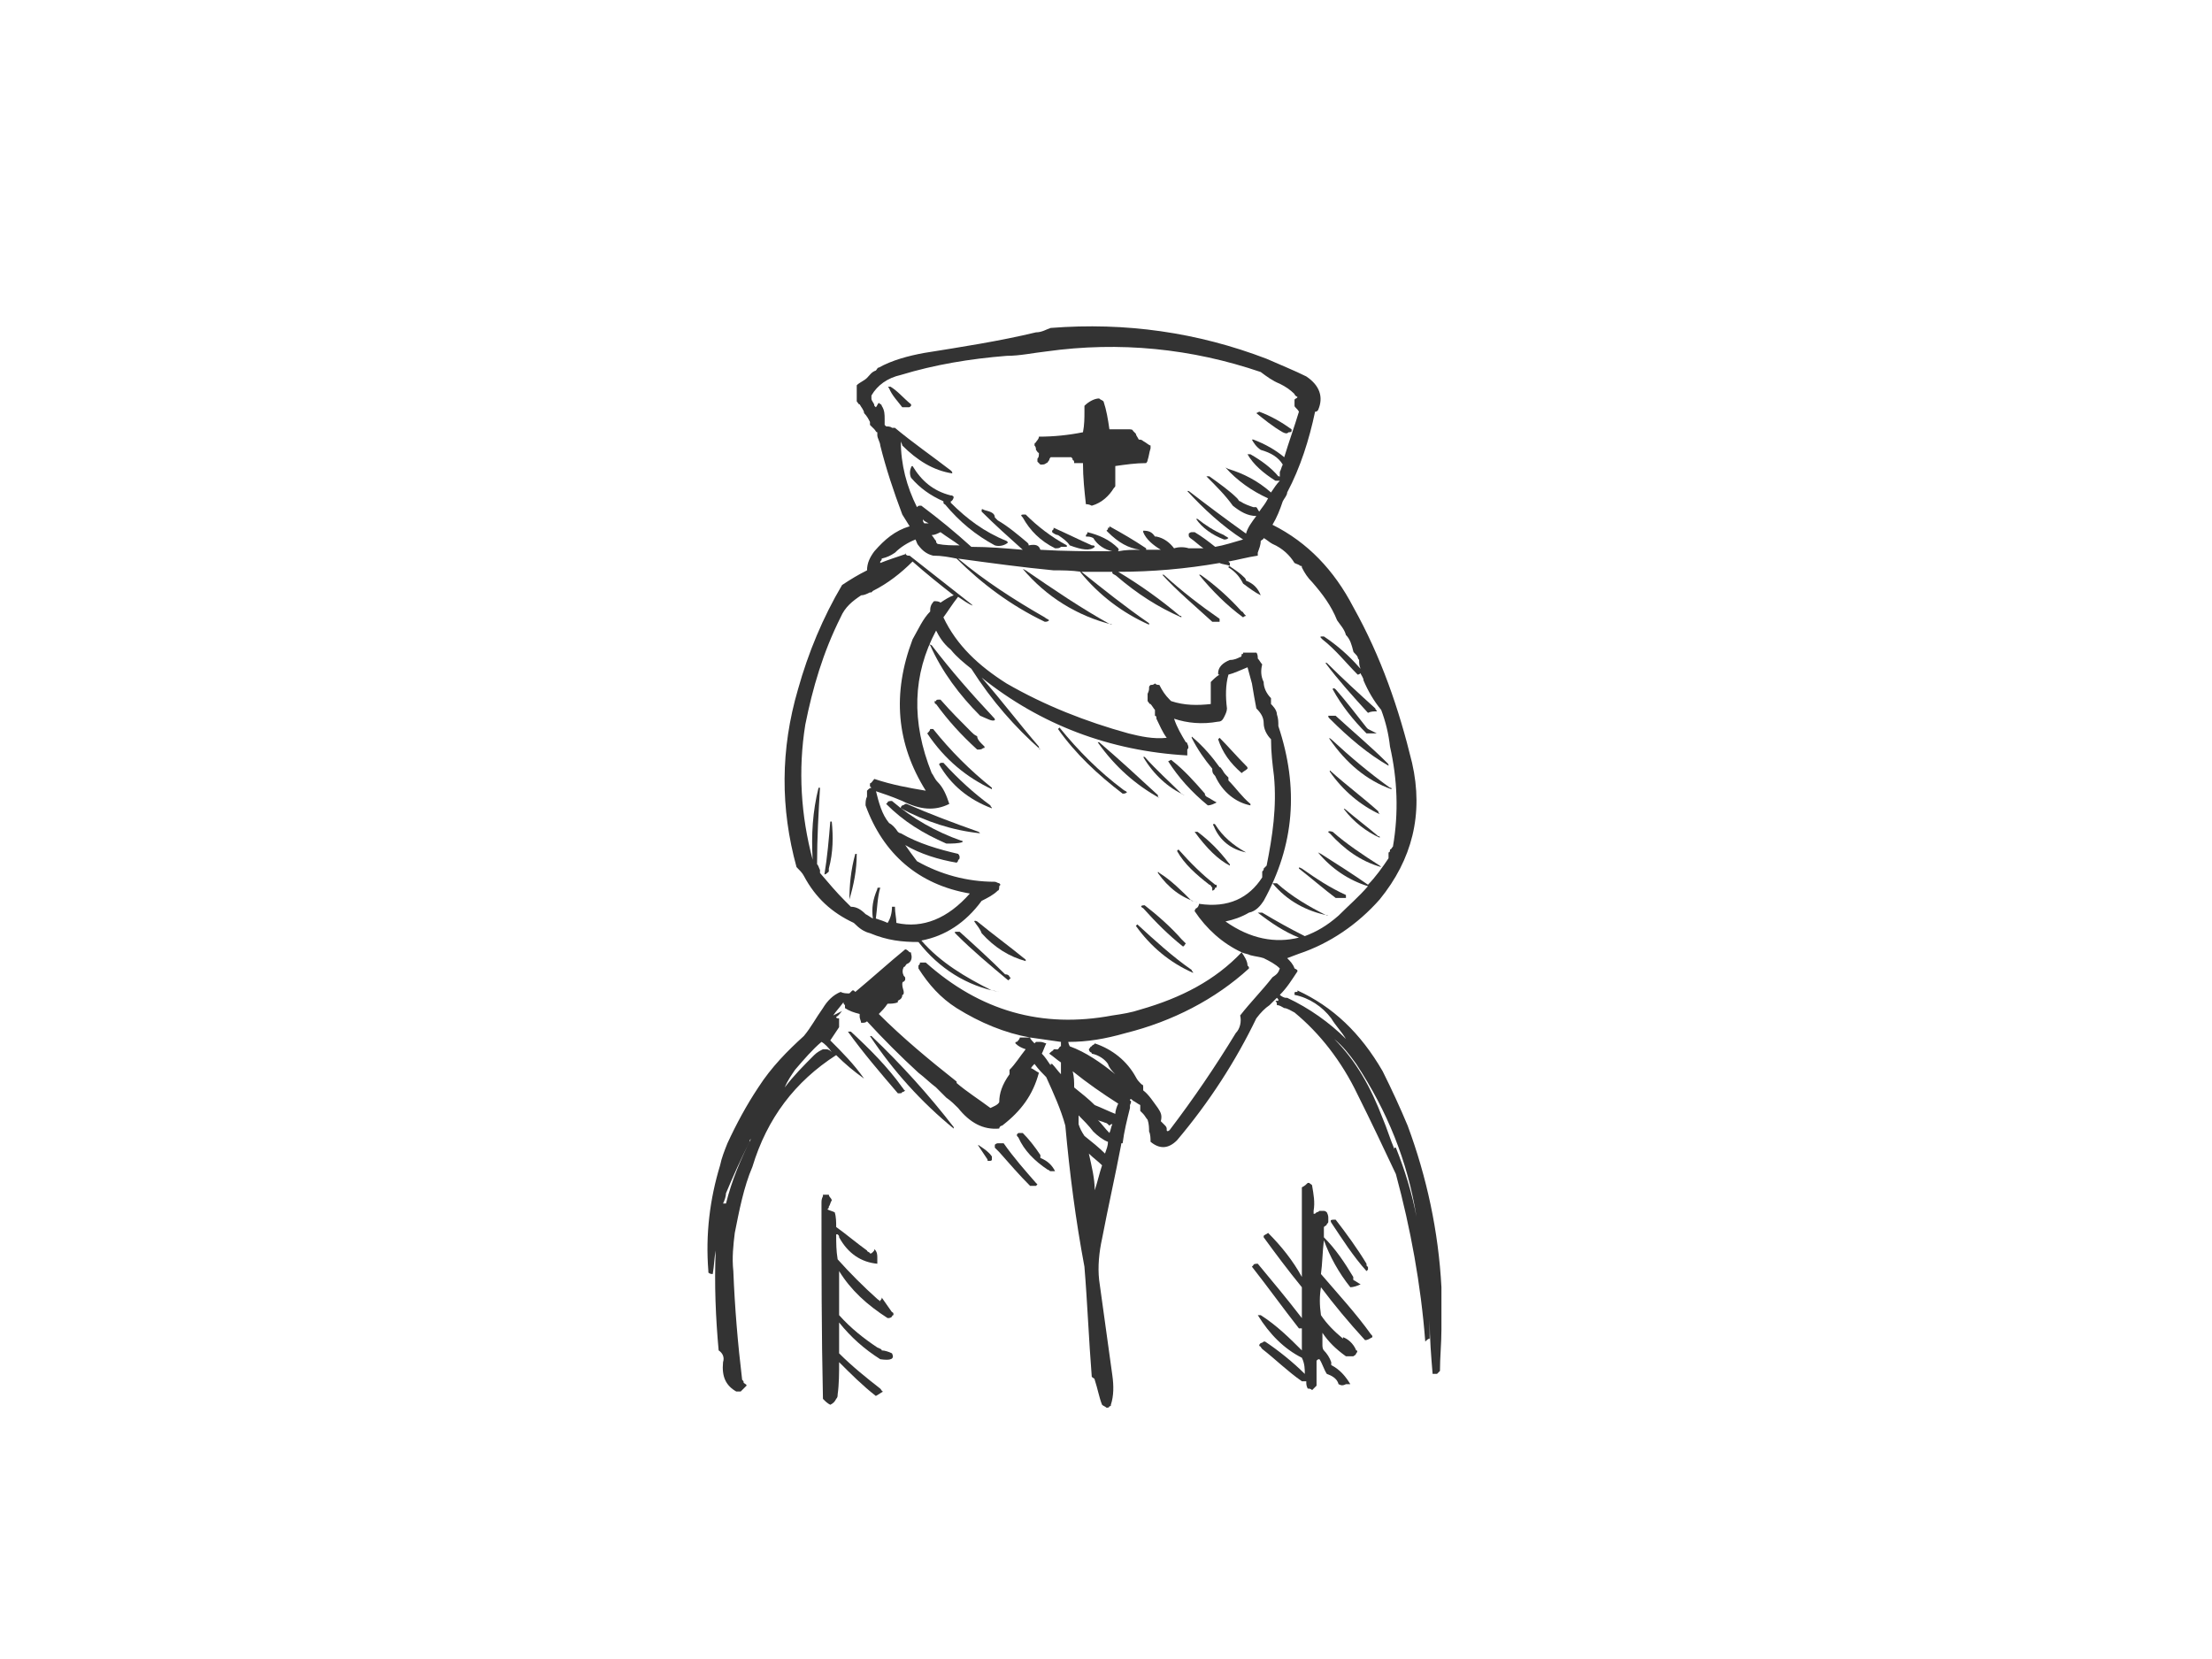 <?xml version="1.0" encoding="utf-8"?>
<!-- Generator: Adobe Illustrator 17.0.0, SVG Export Plug-In . SVG Version: 6.00 Build 0)  -->
<!DOCTYPE svg PUBLIC "-//W3C//DTD SVG 1.1//EN" "http://www.w3.org/Graphics/SVG/1.1/DTD/svg11.dtd">
<svg version="1.1" id="Layer_1" xmlns="http://www.w3.org/2000/svg" xmlns:xlink="http://www.w3.org/1999/xlink" x="0px" y="0px"
	 width="800px" height="600px" viewBox="0 0 800 600" enable-background="new 0 0 800 600" xml:space="preserve">
<g>
	<g>
		<path fill="#333333" d="M475.618,148.89c0.532,0,0.532,0,1.064-0.532c2.125-4.781,0.532-9.033-4.249-12.219
			c-4.252-2.127-9.565-4.251-14.346-6.377c-24.972-9.562-51.006-13.283-78.103-11.157c-1.593,0.531-3.186,1.595-5.313,1.595
			c-13.283,3.186-27.094,5.313-40.377,7.438c-5.845,1.062-11.69,2.657-16.471,5.313c-0.532,0-0.532,0.532-1.064,1.062
			c-1.593,0.532-2.125,1.595-3.188,2.657c-1.061,1.063-2.657,1.595-3.718,2.657c0,0.532,0,0.532,0,1.063c0,0,0,0.532,0,1.064
			c0,0,0,0.53,0,1.062c0,0,0,0.531,0,1.063v0.532c0,0.53,0,1.062,0,1.062c0.532,0.531,0.532,1.063,1.061,1.063
			c0.532,1.062,1.596,2.125,1.596,3.188c1.061,1.062,1.593,2.125,2.125,3.186c0,0,0,0.532,0,1.063l0.532,0.532
			c0.532,0.532,1.061,1.062,1.061,1.062c0.532,0.532,0.532,1.063,1.064,1.063c0,0.532,0,1.064,0,1.064
			c0,1.062,1.064,2.657,1.064,3.718c2.125,8.501,4.781,16.47,7.97,24.972c1.061,1.593,1.593,2.657,2.657,4.25
			c-5.313,1.595-9.033,4.781-12.753,9.033c-1.593,2.125-2.657,4.25-2.657,6.906c-3.186,1.595-5.842,3.188-9.031,5.313
			c-6.909,11.689-12.222,24.44-15.939,37.723c-6.377,21.784-6.377,43.036-0.532,64.288c1.064,1.062,2.125,2.125,2.657,3.188
			c4.249,7.97,10.094,13.283,18.064,17.001c2.125,2.125,3.72,3.188,5.845,3.72c6.377,2.657,11.69,3.188,17.532,3.188
			c7.44,9.562,17.535,15.939,29.222,18.064c-0.529,0-1.593-0.532-2.657-0.532c-9.562-4.781-18.596-10.094-25.502-18.064
			c8.501-1.595,15.939-6.376,21.784-14.346c2.125-1.062,4.249-2.125,5.845-3.718c0.529,0,0.529-1.064,0.529-1.595
			c0.532-0.532,0.532-0.532,0-1.062c-0.529,0-1.061-0.532-1.593-0.532c-10.094,0-19.659-2.656-28.158-7.438
			c-1.595-2.127-3.188-4.251-4.252-5.845c5.313,3.188,12.222,5.313,18.596,6.375c0.532-0.53,0.532-0.53,0.532-1.062
			c0.532,0,0.532-0.532,0.532-1.063c0,0,0-0.532-0.532-1.062c-6.906-1.595-14.346-3.72-20.72-7.44c-0.532,0-1.064-0.53-1.064-0.53
			c-1.061-1.595-2.125-2.657-3.188-3.188c-2.656-3.188-3.718-7.438-4.781-11.689c0,0,0,0-0.532,0
			c3.188,1.063,6.377,2.125,10.097,3.72c6.374,3.188,11.687,3.718,17,1.062c-1.061-3.186-2.125-5.843-4.249-7.97
			c-1.064-1.062-1.596-2.657-2.125-3.186c-7.44-18.596-6.909-35.598,1.593-51.538c1.064,2.125,2.657,4.782,5.313,6.906
			c2.125,2.657,4.781,4.783,7.438,6.908c7.438,11.688,15.939,21.252,24.972,29.222c-0.532,0-0.532-0.532-0.532-1.063
			c-6.906-7.97-13.283-16.471-20.72-24.97c21.252,17.001,46.222,26.565,74.383,28.158c0-0.531,0-1.063,0-2.125
			c0.532-0.532,0.532-1.063,0-2.125c0,0,0-0.532-0.532-0.532c-1.593-2.656-3.188-5.313-4.249-8.501
			c4.781,1.593,10.094,2.125,15.939,1.064c1.061,0,1.593-0.532,2.125-1.595c0.532-1.062,1.061-2.125,1.061-3.188
			c-0.529-4.25-0.529-8.499,0.532-12.219l0,0c2.125-0.531,4.252-1.593,6.909-2.657c0.529,2.125,1.061,3.72,1.593,5.845
			c0.532,3.188,1.064,6.375,1.593,9.031c1.595,1.595,2.657,3.188,2.657,5.313c0,2.127,1.064,4.251,2.656,5.845
			c0,4.781,0.532,9.033,1.064,13.283c1.064,11.157-0.532,21.783-2.657,32.41c-0.532,0.532-0.532,0.532-1.064,1.064
			c0,0.53,0,0.53-0.529,1.062c0,0.531,0,0.531,0,1.063c0,0,0,0.532,0,1.062c-4.784,7.44-12.222,11.158-22.848,9.565
			c0,0.532-0.532,1.593-1.061,1.593c-0.532,0.531-0.532,1.063-0.532,1.063c4.249,6.375,10.094,11.688,17,14.876
			c-9.562,10.094-21.781,16.47-36.659,20.72c-3.188,1.063-6.374,1.595-10.094,2.127c-25.502,4.781-47.817-1.595-67.477-19.127
			c-0.529,0-1.061,0-2.125,0c0,0.532,0,0.532-0.532,1.062c0,0.532,0,0.532,0,1.063c3.72,5.845,7.97,10.626,13.814,14.346
			c8.501,5.313,17.535,9.031,26.565,10.626c3.72,0.53,7.438,1.062,11.158,1.593c0,0,0,0.532,0,1.593
			c-0.532,0-0.532,0.532-1.064,1.063c-0.529,0-0.529,0-0.529,0.532c0-0.532,0-0.532,0-0.532c-0.532,0-0.532,0-1.064,0
			c0,0.532-0.532,0.532-1.064,1.064c0,0,0,0-0.529,0.53c1.593,1.063,2.657,2.127,4.249,3.188c0,1.063,0,2.656,0,3.188
			c0,0.532,0,0.532,0,1.064c-1.064-1.064-2.125-2.657-3.188-3.72c-0.532,0-0.532,0-0.532,0v0.532
			c-1.061-1.595-2.125-3.188-3.186-4.251c0.529-1.062,1.061-2.657,1.593-3.718c-0.532,0-1.064-0.532-2.125-0.532
			c0,0-0.532,0-1.596,0c0,0,0,0-0.529,0.532c-0.532-0.532-1.595-1.595-1.595-2.125c-1.061,0-2.657,0-3.718,0
			c0,0.53-0.532,1.062-1.064,1.593c-0.532,0-0.532,0-0.532,0.532c1.064,1.062,2.125,1.593,3.72,2.125
			c-2.125,2.657-3.72,5.313-5.845,7.438c0,0.531,0,1.595,0,1.595c-2.657,3.718-3.72,6.906-3.72,10.094
			c-0.529,1.062-2.125,1.593-3.186,2.125c-4.252-3.188-8.501-5.844-12.222-9.033v-0.53c-10.094-7.97-19.657-15.939-28.158-24.44
			c1.061-1.063,2.125-2.125,3.188-3.72c1.061,0,2.657,0,3.718-0.532c0,0,0,0,0-0.53c1.064-0.532,1.595-1.064,1.595-2.127
			c0.529,0,0.529-0.53,0.529-1.062s-0.529-1.595-0.529-2.657c0-0.532,0-1.063,0.529-1.063c0.532-0.532,0.532-0.532,0.532-1.062
			c0-0.532,0-0.532-0.532-1.064c-0.529-1.063-0.529-2.125,0-3.188c0.532,0,0.532-0.532,1.064-1.062
			c1.593-0.532,2.125-2.127,1.593-3.72c0-0.531,0-0.531-0.529-0.531c-0.532-0.532-1.064-1.062-1.595-1.062
			c-5.845,4.781-11.687,10.094-18.064,15.407c-0.532-0.532-0.532-0.532-0.532-0.532s0,0-0.532,0
			c-0.529,0.532-0.529,0.532-1.061,1.064c-1.064,0-2.125,0-3.188-0.532c-2.657,1.062-4.781,3.188-6.377,5.845
			c-2.657,3.718-4.249,6.906-6.906,10.094c-5.845,5.313-11.69,11.158-16.471,18.596c-4.249,6.375-7.97,13.283-11.158,20.189
			c-1.061,2.657-2.125,5.313-2.657,7.97c-3.718,12.221-5.313,24.972-4.249,38.254v0.532c0.532,0.53,1.064,0.53,1.593,0.53
			c0.532-3.186,0.532-5.843,1.064-8.499c-0.532,12.219,0,24.438,1.064,36.128c1.593,1.064,2.125,2.657,1.593,4.25
			c-0.532,5.313,1.064,8.501,4.781,10.626c0.532,0,1.064,0,1.595,0c1.061-1.062,1.593-1.593,2.125-2.125
			c0-0.532-0.532-0.532-1.064-1.062c0-0.532,0-0.532-0.532-1.064c-1.593-13.283-2.657-26.033-3.186-39.316
			c-0.532-4.781,0-9.565,0.529-13.814c1.595-7.97,3.188-16.47,6.377-23.909c5.313-17.532,15.407-30.815,30.285-40.379
			c3.186,3.188,6.374,5.844,10.094,8.501c-3.72-5.313-7.97-9.562-12.222-13.814c1.064-1.593,2.127-3.188,3.188-4.782
			c0-0.531,0-1.593,0-2.125c0,0,0-0.532,0-1.063c-0.532,0-1.061,0-1.061-0.532c1.061-0.53,1.593-1.593,2.125-2.125
			c-1.064,0.531-2.125,1.063-3.188,1.595l0,0c1.064-1.595,2.125-2.657,3.72-4.783c0,0.532,0,0.532,0.529,1.063c0,0,0,0.532,0,1.064
			c1.596,1.062,3.188,1.593,5.313,2.125c0,0.532,0,0.532,0,1.062c0,0.532,0.532,1.595,0.532,2.127c1.064,0,1.595,0,2.125-0.532l0,0
			c5.845,6.375,12.222,12.751,18.596,18.596c2.127,1.593,4.252,3.718,6.377,5.313c1.064,1.062,2.657,2.657,3.72,3.718
			c1.593,1.063,3.186,2.657,4.249,3.72c4.249,5.313,9.033,7.97,14.875,7.438c0-0.532,0.532-1.062,1.064-1.062
			c6.906-5.313,11.158-11.158,13.283-19.127c-1.064-0.532-1.593-1.063-2.657-1.595c-0.532,0-0.532,0-0.532,0.532
			c0.532-1.062,1.064-1.593,1.595-2.125c1.593,2.125,2.657,3.188,4.249,4.782c2.656,5.844,5.313,11.689,6.906,17.534
			c1.595,17.532,3.72,34.003,6.909,51.004c1.061,12.753,1.593,26.565,2.657,39.848c0.532,0.532,1.061,0.532,1.061,1.063
			c1.064,3.188,1.596,6.377,2.657,9.033c0.532,0.53,1.064,0.53,1.595,1.062c0.532,0,1.061,0,1.061-0.532c0.532,0,0.532,0,0.532-0.53
			c1.064-3.188,1.064-6.908,0.532-10.626c-1.593-11.69-3.188-22.847-4.781-34.535c-0.532-4.783,0-10.096,1.061-14.878
			c2.127-11.158,4.784-22.846,6.909-34.003c0-0.531,0-0.531,0.532-0.531l0,0c0.529-4.25,1.593-8.501,2.657-12.751c0,0,0,0,0-0.531
			c0-0.532,0-0.532,0-0.532c0.529-1.062,0.529-1.593,0-1.593c0-0.531,0-0.531,0.529-0.531c0,0,0,0,0.532,0.531
			c1.064,0.532,1.595,1.064,2.656,1.593c0,0.532,0,1.063,0,1.063c0,0.532,0,1.064,0,1.064c0.532,0.53,0.532,0.53,1.064,1.062
			c0.532,0.531,1.061,1.595,1.593,2.125c0.532,1.595,0.532,3.188,0.532,4.251c0.532,1.062,0.532,2.657,0.532,3.718
			c3.188,2.657,6.374,2.657,9.562-0.53c11.69-13.814,21.252-28.692,28.69-44.099c1.595-2.125,3.188-3.718,4.784-4.782
			c1.061-1.063,1.593-1.593,2.657-2.657c0.529,0.532,0.529,0.532,0.529,1.064h-0.529h-0.532c0.532,0.53,0.532,1.062,0.532,1.593
			c1.061,0,1.593,0.532,2.657,1.064c1.061,0,2.657,1.062,3.718,1.593c9.033,7.438,17.003,17.533,22.848,29.754
			c4.781,9.563,9.562,19.657,13.812,28.69c5.313,19.659,9.033,39.848,10.626,60.569c0.532-0.532,1.064-1.062,1.595-1.062
			c0-0.532,0-1.064,0-1.064c0-2.125,0-3.72,0-5.844c0,6.908,0.532,13.283,1.061,19.659c0.532,0,1.064,0,1.596,0
			c0,0,0.532-0.532,1.061-1.063c0-4.782,0.532-10.095,0.532-14.876c0-5.313,0-10.094,0-15.407
			c-1.061-20.191-5.313-39.848-12.219-58.443c-2.657-6.377-5.845-13.283-9.033-19.659c-7.97-13.814-18.064-23.377-30.815-29.222
			v0.532c-1.064,0-1.064,0-1.064,0.532c0,0.53,0,0.53,0,0.53c5.313,1.063,10.094,4.251,13.283,8.501
			c1.595,2.656,3.72,4.781,5.313,7.438c-5.845-5.843-13.283-11.156-21.252-14.876c0,0,0,0-0.532,0c-0.529,0-1.593-0.531-2.125-1.063
			c2.656-2.657,4.252-5.313,6.377-8.499c0-0.532,0-0.532-1.064-1.064c-0.532-1.593-1.593-2.656-2.657-3.72
			c1.595-0.53,2.657-1.062,4.252-1.593c11.155-3.72,21.252-10.626,29.222-19.659c11.687-14.344,15.939-30.815,11.687-49.411
			c-4.781-19.659-11.158-38.254-21.252-56.318c-6.906-13.283-16.471-23.377-29.222-29.754c1.595-2.657,2.657-5.313,3.72-8.499
			c0.532-1.064,1.593-2.127,1.593-3.188C470.305,169.079,473.494,158.985,475.618,148.89z M468.181,145.702c0,0.532,0,0.532,0,1.064
			c0,0.53,1.064,1.062,1.595,2.125c-1.595,5.313-3.72,11.158-5.313,16.471c-3.188-2.657-6.909-4.783-11.158-6.377h-0.532
			c0.532,1.064,1.593,2.657,3.188,3.72c3.718,1.062,6.374,2.657,7.97,5.313c-0.532,1.062-0.532,1.593-1.064,2.657
			c0,0.53,0,0.53,0,1.062c0,0.531,0,0.531,0,1.063c0-0.532,0-0.532-0.532-0.532c-2.657-3.188-6.374-5.844-10.094-7.97h-1.061
			c2.125,3.72,5.842,6.906,10.094,9.563c0.532,0,1.061,0,1.593,0c-1.061,1.063-2.125,2.657-3.188,4.251
			c-4.781-4.251-10.094-6.908-15.407-8.501l-1.061-0.531c4.249,4.781,9.562,8.501,15.407,11.157
			c-1.064,2.125-2.125,3.188-3.188,4.782c-0.532-0.532-0.532-1.062-1.064-1.593c0,0-0.529,0-1.061,0
			c-1.595-0.532-3.188-1.063-4.781-2.125c-0.532,0-0.532-0.532-1.064-1.064c-2.657-2.657-6.377-5.313-10.094-7.97
			c-1.064,0-1.595,0-1.064,0c3.72,3.72,6.909,6.906,9.565,10.626c2.657,2.125,5.313,3.72,8.499,3.72
			c-1.593,2.125-3.186,4.249-3.718,6.375c-7.438-5.313-13.814-10.095-20.72-15.408h-0.532c5.845,6.377,12.751,12.751,20.189,17.533
			c-3.718,1.063-6.906,2.127-10.094,2.657c-2.657-2.125-4.781-3.718-7.438-5.313c-0.532,0-0.532,0-1.064,0c0,0-0.532,0-1.061,0.532
			c0,0.531,0,0.531,0,0.531c0,0.532,0,0.532,0.529,1.064c1.596,1.062,3.188,2.657,4.784,3.718c-1.595,0-3.72,0-5.313,0
			c-1.595-0.532-3.72-0.532-5.313,0c-1.595-2.125-3.72-3.718-6.377-4.25h-0.532c-1.061-1.595-2.125-2.125-4.249-2.125v0.53
			c1.061,2.657,3.718,4.783,6.374,6.376c-1.593,0-3.718,0-5.313,0c0,0,0,0,0-0.531c-4.781-3.188-8.499-5.313-13.283-7.97v0.531
			h-0.529v0.532c0,0,0,0-0.532,0.532c0.532,0.53,0.532,0.53,0.532,0.53c3.718,3.72,7.438,5.845,11.687,6.376
			c-2.656,0-5.313,0-7.97,0.532c0-0.532,0-0.532,0.532-0.532c0,0-0.532,0-0.532-0.531c-3.188-3.188-6.906-4.782-11.158-5.845l0,0
			c0,0.532,0,0.532-0.529,1.063c0,0,0,0,0,0.532c1.061,0,1.593,0,2.657,0.532c1.593,2.657,4.249,4.249,6.906,4.781
			c-8.501,0-17.532,0-26.033-0.532c-0.532-1.593-1.596-2.125-4.252-1.593c0-0.532,0-0.532-0.529-1.064
			c-3.188-2.657-6.909-5.844-10.626-7.97c-0.532-0.531-0.532-0.531-1.064-1.063c0-1.593-1.593-2.125-3.72-2.657
			c-1.061-0.53-1.061-0.53-1.061,0.532c4.781,4.781,9.562,9.033,14.875,13.814c-6.374-0.531-12.219-1.063-18.596-1.063
			c-5.845-5.313-11.687-10.094-18.064-14.876c-0.532,0-0.532,0-0.532,0c-0.532,0-0.532,0-1.061,0.532
			c-3.72-7.438-5.845-15.407-5.845-23.909c0,0.532,0.532,1.062,0.532,1.593c5.313,5.313,11.155,9.033,18.064,10.094
			c0-0.53,0-0.53-0.532-1.062c-6.906-5.313-13.814-10.094-20.189-15.407h-0.532c-0.532,0-0.532,0-0.532,0
			c-0.532-0.532-1.593-0.532-2.125-0.532c-0.532-0.532-0.532-0.532-0.532-0.532c0-0.531,0-1.063,0-2.125
			c0-1.595,0-3.188-1.064-4.781c0-0.532-0.529-0.532-1.061-1.064c-0.532,0.532-0.532,1.064-1.064,1.593l-0.532-0.53
			c0-1.064-1.061-1.595-1.061-2.657c0-0.532,0-0.532,0-1.064c2.125-3.72,5.845-6.376,10.626-7.438
			c12.219-3.72,24.97-5.845,38.252-6.908c4.784,0,9.565-1.062,14.346-1.593c26.565-3.72,52.599-1.063,77.571,7.438
			c2.125,1.595,4.249,3.188,6.906,4.251c2.125,1.062,3.72,2.125,5.313,3.718c0,0.531,1.064,1.063,1.064,1.063
			c0,0.532-1.064,0.532-1.064,1.062C468.181,145.171,468.181,145.171,468.181,145.702z M478.807,230.179
			c-1.593,0-1.593,0-0.532,1.063c4.784,3.718,8.501,8.501,12.753,12.751c0.529,0,1.061-0.531,1.061-0.531
			c0,0.531,1.064,1.595,1.064,2.657c1.593,3.72,3.718,7.438,6.374,10.626c1.596,4.251,2.657,8.501,3.188,13.283
			c2.657,11.689,3.188,23.909,1.064,36.13c-0.532,0.53-0.532,1.062-1.064,1.062c0,0.531,0,1.063-0.532,1.063
			c0,0.532,0,0.532,0,1.062c0,0.532,0,0.532,0,1.063c-2.125,3.188-4.781,6.906-7.438,9.563c-5.313-3.718-11.158-7.438-17-11.156
			l-1.064-0.532c4.781,5.845,11.158,10.094,18.064,12.219c-3.188,3.72-6.906,6.908-10.626,10.626
			c-4.249,3.72-7.97,5.844-12.219,7.438c-5.313-2.657-10.094-5.313-15.407-8.499h-1.595c4.781,3.718,9.565,6.906,14.878,9.031
			c-8.501,2.125-17.535,0.531-26.565-5.845c2.657-0.53,5.842-1.593,8.499-3.186c2.657-0.532,4.252-2.657,5.313-4.251
			c11.158-20.189,12.753-40.909,5.313-63.225c0-1.593,0-2.656-0.529-4.249c0-1.595-1.595-3.188-2.127-3.72c0-0.531,0-1.063,0-1.063
			c0-0.53,0-1.062,0-1.062c-1.593-1.595-2.656-3.72-2.656-5.845c-1.061-2.125-1.061-4.249-0.529-6.376
			c-0.532-0.53-1.064-1.593-1.595-2.125c0-0.532,0-1.593-0.532-2.125c-1.061,0-2.125,0-3.186,0c0,0-0.532,0-1.595,0
			c0,0.532,0,0.532-0.532,0.532c0,0.532,0,1.062-0.529,1.062c-1.064,0.532-2.127,1.063-3.72,1.063
			c-2.657,1.064-4.249,2.657-4.249,4.782c0,0.531,0,0.531,0.529,0.531l0,0c-1.061,0.532-2.125,1.593-3.186,2.657
			c0,0.532,0,1.064,0,2.125c0,2.125,0,3.72,0,5.844c-4.784,0.532-9.565,0.532-14.346-1.063c0,0,0,0-0.532-0.53
			c-1.593-1.595-2.657-3.188-3.718-5.313c-0.532,0-1.064,0-1.595-0.532c-0.532,0.532-1.061,0.532-1.593,0.532
			c-0.532,0.53-0.532,0.53-0.532,1.062c0,0.531,0,1.063-0.532,2.125c0,0.532,0,1.595,0,2.657c0.532,0.532,0.532,1.063,1.064,1.063
			c0.532,0.532,1.061,1.593,1.593,2.125c0,0.531,0,0.531,0,1.063s0,0.532,0,1.062c0.532,0,0.532,0.532,0.532,1.063
			c1.064,2.125,2.125,4.782,3.72,6.906c-4.784,0.532-9.565-0.53-13.814-1.593c-15.407-4.249-30.285-10.094-44.1-18.064
			c-10.094-6.376-18.064-13.814-22.845-23.909c1.593-2.125,3.188-4.781,5.313-7.438c1.593,1.062,3.72,2.657,5.313,3.186
			c0,0,0,0-0.532-0.53c-7.438-5.845-14.875-11.69-22.313-17.534c-0.532,0-0.532,0-0.532,0c-0.532,0-1.064-0.532-1.064-1.062v0.53
			c-3.188,1.063-6.374,2.127-9.031,3.188c0,0,0,0,0-0.532c0.529-0.53,0.529-0.53,0.529-1.062c2.127-0.532,3.188-1.063,4.784-2.125
			c2.125-2.127,4.781-3.72,7.438-4.783c0.532,1.063,0.532,1.595,1.061,2.127c1.595,2.125,3.188,3.186,5.313,3.718
			c3.188,0,5.845,0.531,8.501,1.063c9.033,9.031,19.659,17.001,31.878,22.846c0.532,0,1.064,0,1.595-0.532
			c-0.532-0.53-1.064-0.53-1.595-1.062c-11.158-6.376-21.784-13.283-31.346-21.252c11.69,1.593,23.377,3.188,34.535,4.25
			c3.188,0,6.377,0,10.094,0.531h-0.532c6.909,8.501,15.41,14.876,24.972,19.127c0,0,0,0,0-0.532
			c-8.501-5.844-16.471-12.219-24.44-18.596c3.72,0,7.438,0,11.158,0c0,0.532,0,0.532,0,0.532c0.532,0.532,1.064,0.532,1.593,1.062
			c7.44,6.376,14.878,11.158,23.379,14.878c0-0.532,0-0.532-0.532-0.532c-6.909-5.844-14.346-11.157-22.316-15.939
			c12.222,0,24.44-1.063,36.659-3.188c1.064,0.531,2.657,0.531,3.72,1.063c0-0.532,0-1.063,0-1.063
			c-0.532-0.532-0.532-0.532-0.532-0.532c3.188-0.53,6.909-1.593,10.626-2.125c0-0.532,0-1.062,0-1.062
			c0.532-1.595,1.064-2.657,1.064-4.251c0.532-0.532,1.061-0.532,1.061-1.062c1.064,0.53,2.127,1.593,3.188,2.125
			c3.72,1.593,6.377,4.25,7.97,6.906c1.064,0.531,1.595,0.531,2.125,1.063c0.532,0,0.532,0,0.532,0.532
			c1.064,2.125,2.125,3.718,3.72,5.313c3.718,4.249,6.906,8.499,9.031,13.812c1.064,1.595,2.657,3.188,3.188,5.313
			c1.595,1.595,2.125,3.72,2.657,5.845c0,0.531,1.064,1.063,1.595,2.125c0,0,0,0.532,0.529,1.063c0,1.064,0,2.125,0.532,3.188
			c0,0,0,0-0.532-0.532C487.84,237.087,483.588,233.367,478.807,230.179z M482.527,375.756c3.188,2.657,5.313,5.313,7.97,9.033
			c11.158,17.003,18.596,35.067,21.784,55.256c-1.595-8.501-4.252-17.001-7.44-24.97c-0.529,0-0.529,0-0.529,0v0.53
			c-1.595-3.718-2.657-7.438-4.252-11.156C495.809,393.29,490.496,383.726,482.527,375.756z M304.008,223.273
			c1.593-3.72,4.249-5.845,7.438-7.97c1.064,0,2.125-0.532,3.188-1.063c0,0,0,0,0.532,0c0,0,0,0,0.532-0.532
			c5.313-2.657,10.094-6.375,14.344-10.626c4.781,4.251,10.094,8.501,14.878,12.221c-1.595,0.532-3.188,1.593-4.784,2.657
			c-0.529-0.532-1.593-0.532-2.125-0.532c-0.532,0-0.532,0.532-1.061,1.064c-0.532,1.062-0.532,1.593-0.532,2.657
			c-2.657,2.657-4.252,6.375-6.377,10.094c-7.438,19.657-5.845,37.723,4.781,54.724c-6.374-1.062-12.219-2.125-18.596-4.25
			c-0.529,0.532-1.061,1.593-1.593,1.593c0,0.531,0,0.531,0,1.063c0.532,0.532,0.532,0.532,0.532,0.532s-0.532,0-1.064,0.53
			c-0.532,0.532-0.532,0.532-0.532,0.532c0,1.063,0,1.595,0,2.125c-0.529,1.063-0.529,2.127-0.529,3.188
			c6.374,17.534,19.125,28.69,37.72,31.878c-7.97,9.033-17,12.751-26.565,10.626c0-1.593-0.529-3.718-0.529-5.845
			c-0.532,0-0.532,0-1.064,0c0,2.127-0.532,4.251-1.593,5.845c-1.064-0.532-2.657-1.062-4.252-1.593
			c0.532-3.72,0.532-7.438,1.595-11.158c-1.064,0-1.064,0-1.064,0.532c-1.593,3.718-2.125,6.906-1.593,10.626
			c-1.064-0.532-1.595-1.063-2.657-1.595c-1.595-1.593-3.188-2.657-5.313-2.657c-0.532-0.53-1.595-1.593-2.127-2.125
			c-3.186-3.188-5.842-6.375-9.031-10.095c0,0,0-0.531,0-1.063c-0.532-1.062-0.532-1.593-1.064-2.125
			c0-9.563,0.532-18.596,1.064-27.627c-0.532,0-0.532,0-0.532,0c-2.125,8.499-2.657,17.001-2.125,26.033
			c-4.252-15.939-5.313-32.41-2.657-48.88C293.914,248.775,297.631,236.024,304.008,223.273z M335.886,189.27
			c-0.532,0-1.064,0-1.593,0c-0.532-0.532-0.532-1.064-0.532-1.595C333.762,188.206,334.823,188.738,335.886,189.27z
			 M339.075,196.708c-0.532-0.532-0.532-0.532-0.532-1.063c-0.532-0.532-1.064-1.593-1.593-2.125c1.061,0,2.125-0.531,3.186-1.063
			c2.127,1.595,4.784,3.188,6.909,4.783C344.388,197.24,341.731,197.24,339.075,196.708z M451.71,350.254
			c0-0.531,0-0.531-0.529-1.063c0-1.593-1.064-3.186-2.127-4.781c1.064,0.531,2.127,0.531,3.188,1.063
			c2.125,0.532,3.188,0.532,4.781,1.062c2.127,1.063,4.252,2.127,5.845,3.72c-0.532,1.593-1.061,2.125-2.657,3.188
			c-3.718,4.781-7.97,9.031-11.687,13.814c0.529,2.125,0,4.781-1.595,6.375c-7.438,12.221-15.407,23.909-23.909,35.066
			c-0.532,0.532-1.061,0.532-1.061,0v-0.531c0,0,0-0.532-0.532-1.062c-0.532-0.532-1.064-1.064-1.595-1.595
			c0.532-2.125,0-3.188-1.061-4.782c-1.595-2.125-3.188-4.781-5.313-6.376c0-0.53,0-1.062,0-1.062c0-0.532,0-1.063-0.532-1.063
			c-1.064-1.062-1.593-1.593-2.125-2.657c-3.188-5.845-8.501-10.095-14.878-12.219c0,0.532-1.061,0.532-1.061,1.062
			c-0.532,0-0.532,0.532-1.064,1.063c0,0,0,0.532,0.532,1.064c0.532,0,0.532,0.53,0.532,0.53c2.657,0.532,4.781,2.127,5.845,3.72
			c0.529,1.593,1.593,2.657,2.657,3.72c-5.313-4.251-10.626-7.97-16.471-10.096c-0.532-1.062-0.532-1.593-0.532-1.593
			c6.906,0,13.283-1.063,20.72-3.188C424.083,369.382,439.491,361.412,451.71,350.254z M388.485,393.29c0-2.125,0-3.72-0.532-5.845
			c5.313,4.25,10.626,7.97,16.471,11.69c-0.532,1.062-1.061,2.657-1.061,3.718c-2.657-1.062-4.784-2.125-7.44-3.188
			C393.798,397.54,391.142,395.415,388.485,393.29z M390.08,406.573c0-1.063,0-2.125,0-3.188c1.593,1.593,3.718,3.72,5.313,5.845
			c1.593,1.593,3.718,3.188,5.313,3.718c0,1.595-0.532,2.657-1.064,4.251c-2.125-2.125-4.781-4.251-7.438-6.376
			C391.142,409.229,390.61,408.166,390.08,406.573z M395.923,430.482c0-4.251-1.061-8.501-2.125-13.283
			c1.595,1.593,3.188,2.657,4.781,4.25C397.518,424.637,396.986,427.293,395.923,430.482z M401.236,407.105
			c0.532-0.532,0.532-0.532,1.064-0.532c-0.532,1.062-0.532,2.125-1.064,3.188c-1.593-1.595-2.657-3.188-4.249-4.783
			c0.532,0.532,1.593,0.532,2.657,1.063C400.175,406.041,400.707,406.573,401.236,407.105z M298.695,379.476c0,0-0.532,0-1.064,0
			c-1.061,0.532-2.125,1.064-3.186,2.125c-3.72,3.72-7.44,7.438-10.626,11.689c1.061-2.657,2.657-4.781,3.718-6.376
			c3.188-3.718,6.377-7.438,9.565-10.095c1.061,0.532,2.657,2.125,3.718,3.72C300.288,380.008,299.759,379.476,298.695,379.476z
			 M271.598,411.886c-3.718,7.438-6.906,14.876-9.031,23.377c0,0-0.532,0-1.064,0c0.532-1.063,1.064-2.656,1.064-3.72
			c2.657-6.375,5.313-12.219,8.499-18.596C271.066,412.418,271.066,412.418,271.598,411.886z"/>
		<path fill="#333333" d="M466.056,156.328c0.532,0,1.064,0,1.064-0.531c0-0.532,0-0.532,0-0.532
			c-3.72-2.657-7.44-4.781-11.69-6.375l0,0l-1.064,0.532c2.657,2.125,5.845,4.781,9.565,6.906
			C464.992,156.86,465.524,156.86,466.056,156.328z"/>
		<path fill="#333333" d="M322.072,139.858c-1.061,0-1.061,0-0.532,0.531c1.064,2.657,3.188,4.782,4.784,6.906
			c1.061,0,1.593,0,2.125,0c0.532,0,0.532,0,1.061-0.53c0-0.532,0-0.532,0-0.532C326.853,144.109,324.729,141.453,322.072,139.858z"
			/>
		<path fill="#333333" d="M329.51,169.079c-0.529,1.063-0.529,2.657,0,3.72c3.188,3.718,6.909,6.375,11.69,8.501
			c0,0.53,0,1.062,0.532,1.062c5.313,6.376,11.158,11.157,18.064,14.878c1.593,0.53,3.72,0,4.781-1.064c0,0,0,0-0.532-0.531
			c-7.97-3.188-14.344-7.97-20.188-13.814v-0.53c0.532,0,1.064-1.064,1.064-1.595c-0.532-0.532-0.532-0.532-1.064-0.532
			c-6.377-1.593-10.626-5.313-13.814-10.626C330.042,168.548,329.51,168.548,329.51,169.079z"/>
		<path fill="#333333" d="M416.114,162.173c0-0.532,0-0.532,0-1.063c-0.532,0-1.596-1.062-2.657-1.593
			c-0.532-0.532-1.064-0.532-1.596-0.532c-0.529-1.063-1.061-1.593-1.061-2.125c-0.532-0.532-0.532-0.532-1.064-1.063
			c0-0.532-1.061-0.532-1.593-0.532c-2.125,0-4.252,0-6.909,0c-0.529-3.718-1.061-6.906-2.125-10.094
			c-0.532-0.532-1.061-0.532-1.593-1.062c-1.596,0-3.72,1.062-5.313,2.657c0,0.53,0,1.062,0,2.125c0,2.125,0,4.781-0.532,7.438
			c-5.313,1.064-10.626,1.593-15.939,1.593c0,1.063-1.064,1.595-1.064,2.127c-0.529,0-0.529,0.53-0.529,1.062
			c0.529,0.531,0.529,1.063,0.529,1.595c0.532,0.53,0.532,1.062,1.064,1.062c0,1.063,0,1.595-0.532,2.125c0,0.532,0,0.532,0,1.063
			c0.532,0.532,0.532,0.532,1.064,1.064c1.061,0,1.593,0,2.125-0.532c0.532,0,0.532-0.532,1.064-1.063c0,0,0-0.532,0.529-1.062
			c1.064,0,1.596,0,2.657,0c1.595,0,3.188,0,4.784,0c0.529,0.53,0.529,0.53,0.529,1.062c0.532,0,0.532,0.531,0.532,1.063
			c1.064,0,2.125,0,3.188,0c0,5.313,0.532,10.094,1.064,14.876c0.529,0,1.061,0,2.125,0.531c3.718-1.063,6.374-3.72,7.97-6.376
			c0.532-0.53,0.532-0.53,0.532-1.062c0-2.657,0-4.781,0-6.908c3.718-0.53,7.438-1.062,11.155-1.062
			c0.532-0.532,0.532-1.063,0.532-1.063C415.582,164.83,415.582,163.766,416.114,162.173z"/>
		<path fill="#333333" d="M433.114,187.675h-0.529c2.125,3.188,5.842,5.844,10.094,7.438c0.532,0,1.061,0,1.593-0.53
			c-0.532-0.532-1.061-0.532-1.593-1.064C438.959,191.927,435.771,189.8,433.114,187.675z"/>
		<path fill="#333333" d="M370.953,186.082c-1.595,0-2.125,0-1.064,1.062c2.657,4.783,6.377,8.501,11.69,11.158
			c1.061,0,1.593,0,2.125-0.532c1.064,0,1.593,0,2.125,0c0-0.53,0-0.53,0-0.53C379.984,194.051,375.202,190.332,370.953,186.082z"/>
		<path fill="#333333" d="M395.923,197.769c0-0.53-0.529-0.53-1.061-0.53c-4.781-2.127-9.033-4.251-13.814-6.377v0.532
			c0,0,0,0-0.532,0.532c0,0.53,0,0.53,0,0.53c0.532,0.532,1.595,1.063,2.125,1.063c1.595,1.064,3.188,2.125,4.252,3.72
			C391.142,198.832,394.33,199.364,395.923,197.769z"/>
		<path fill="#333333" d="M483.059,249.306c-0.532-0.531-1.064-0.531-1.064,0c3.188,5.845,7.438,11.158,12.219,15.939
			c1.064,0,2.657,0,3.72,0c-1.064-0.531-2.125-1.063-3.188-1.593l-0.532-0.532C490.496,258.34,486.776,253.556,483.059,249.306z"/>
		<path fill="#333333" d="M479.87,239.744h-0.532c4.781,6.375,10.094,12.219,15.407,18.064c1.064-0.532,2.125-0.532,3.188-0.532
			c0-0.531-0.532-0.531-0.532-1.063C491.557,250.9,485.715,245.587,479.87,239.744z"/>
		<path fill="#333333" d="M481.463,267.371c-0.532-0.532-1.061-0.532-0.532,0c5.845,8.501,13.283,14.878,22.316,18.064
			c0-0.53,0-0.53-0.532-0.53C495.278,279.592,488.372,273.747,481.463,267.371z"/>
		<path fill="#333333" d="M480.402,258.869c0,0.532,0,0.532,0.529,1.063c6.909,6.906,13.814,12.751,21.252,17.003
			c0-0.532,0-0.532-0.529-1.064c-5.845-5.844-12.222-11.157-18.596-17.002h-0.532c-0.532,0-1.064,0-1.596,0
			C480.931,258.869,480.931,258.869,480.402,258.869z"/>
		<path fill="#333333" d="M486.776,292.874c-0.532-0.532-1.061-0.532-0.532,0c3.188,4.249,7.97,7.97,12.753,10.094
			c0-0.532,0-0.532-0.532-0.532C494.746,299.249,490.496,296.061,486.776,292.874z"/>
		<path fill="#333333" d="M498.998,294.467c-0.532-0.531-0.532-1.063-0.532-1.063c-5.313-4.781-11.69-9.563-17.003-14.344
			c-0.532-0.532-0.532-0.532-0.532,0C485.715,285.966,492.089,291.279,498.998,294.467z"/>
		<path fill="#333333" d="M481.995,300.844c-1.593-0.532-2.125,0-1.064,0.53c5.313,5.845,11.158,10.096,18.596,12.221
			c0,0,0,0-0.529-0.532C493.153,309.343,486.776,305.093,481.995,300.844z"/>
		<path fill="#333333" d="M470.837,314.126c-1.061-0.532-1.061-0.532-1.061,0c4.781,3.718,9.031,7.438,13.283,10.626
			c1.061,0,2.657,0,3.718,0c0-0.532,0-0.532,0-1.064C480.931,321.032,476.15,317.845,470.837,314.126z"/>
		<path fill="#333333" d="M480.402,331.127c0,0,0,0-0.532,0c-6.377-3.188-12.751-6.906-18.064-11.688h-1.595
			C465.524,325.814,472.433,329.534,480.402,331.127z"/>
		<path fill="#333333" d="M370.953,206.271l-1.064-0.532c8.501,10.096,19.659,17.002,32.41,20.191c0,0,0,0-0.532,0
			C391.142,220.085,381.047,213.179,370.953,206.271z"/>
		<path fill="#333333" d="M450.649,209.99c0,0,0-0.532-0.532-1.063c-1.593-1.593-3.188-2.657-4.781-3.718
			c-0.532-0.532-1.064-0.532-1.064,0c2.656,1.593,4.252,3.718,5.313,5.843c2.125,1.595,4.252,3.188,6.377,4.251
			C454.898,212.647,453.305,211.052,450.649,209.99z"/>
		<path fill="#333333" d="M434.178,207.866h-0.532c4.781,5.843,10.094,11.156,15.939,15.407c0,0,0.532-0.532,1.064-0.532
			l-0.532-0.531c-0.532-0.532-0.532-1.062-1.064-1.062C444.804,216.365,439.491,211.584,434.178,207.866z"/>
		<path fill="#333333" d="M438.427,224.866c1.064,0,1.595,0,2.127,0c0.529,0,0.529,0,0.529,0c0-0.532,0-0.532,0-1.062
			c-6.906-4.783-13.812-10.096-20.188-15.939h-0.532C425.676,213.708,432.053,219.021,438.427,224.866z"/>
		<path fill="#333333" d="M309.853,308.813c0,0,0,0-0.532,0c-1.593,5.843-2.125,11.156-2.125,17.001c0,0,0,0,0-0.532
			C308.789,319.969,309.853,314.656,309.853,308.813z"/>
		<path fill="#333333" d="M300.82,297.124h-0.532c-0.529,6.377-1.061,12.751-2.125,19.128c0.532,0,1.064-0.532,1.595-1.063
			c0-0.532,0-0.532,0-1.062C301.352,308.282,301.352,302.437,300.82,297.124z"/>
		<path fill="#333333" d="M474.557,428.887c0-0.53-0.532-0.53-1.064-1.062c0,0,0,0-0.532,0c-0.529,0.532-1.061,1.062-2.125,1.593
			c0,10.094,0,20.191,0,30.285c0,0.532,0,1.062,0,2.125c-3.188-5.844-7.438-11.157-12.219-15.939
			c-0.532,0.532-1.064,0.532-1.595,1.064c0,0,0,0,0,0.53c4.252,5.845,9.033,12.221,13.814,18.066c0,0.53,0,1.062,0,2.125
			c0,3.188,0,5.845,0,9.031c-5.313-6.906-10.626-13.283-15.939-19.657c-0.532,0-1.593,0-1.593,0.532
			c-0.532,0.53-0.532,0.53-0.532,0.53c5.845,7.44,11.158,14.878,17.003,22.315h1.061c0,2.657,0,5.313,0,7.97
			c-4.249-4.249-9.031-9.033-14.875-12.751c-1.064,0-1.064,0-1.064,0c4.252,6.906,9.565,12.219,15.939,15.407
			c1.064,2.125,1.064,4.25,1.064,5.845c-4.252-4.251-9.565-8.501-14.346-11.689c-0.532,0-0.532,0-0.532,0
			c-0.529,0.531-1.061,0.531-1.061,0.531c-0.532,0.532-0.532,0.532-0.532,1.064c0.532,0,0.532,0.53,1.064,1.062
			c4.781,3.72,9.031,7.97,14.344,11.689c0,0,1.064,0,1.595,0c0,1.062,0,1.593,0.529,2.657c0.532,0,1.064,0,1.595,0.532
			c0.532-0.532,1.061-1.064,1.593-1.595c0-0.532,0-0.532,0-1.062c0-2.657,0-5.313,0-7.97c0.532-0.532,0.532-0.532,1.064-0.532
			c1.061,1.593,1.593,3.718,2.657,5.313c1.593,0.532,3.718,1.593,4.249,3.718c1.064,0.532,1.595,0.532,2.657,0c0,0,1.064,0,1.595,0
			c-1.595-2.657-3.72-5.313-6.909-6.906c0-0.531,0-0.531,0-1.063c-0.532-1.593-1.593-3.186-2.657-4.25
			c-0.532-0.531-0.532-1.593-0.532-2.125c0-1.595,0-2.657,0-4.251c2.127,3.188,4.784,5.845,8.501,8.501c1.064,0,2.125,0,2.657,0
			c1.064-0.532,1.064-1.062,1.064-1.062c0.532-0.532,0.532-1.064,0-1.064c-1.064-2.656-3.188-4.249-4.781-4.781v0.532
			c-3.188-2.657-5.845-5.313-7.97-8.501c-0.532-3.72-0.532-6.908,0-10.094c4.781,6.375,10.094,12.751,15.939,19.125
			c1.061,0,1.593-0.53,2.657-1.062c0-0.532,0-0.532-0.532-1.063c-5.313-7.438-11.69-14.344-18.064-21.784
			c0.529-3.718,0.529-7.97,1.061-12.219c2.125,5.845,5.313,11.69,9.565,17.003c1.061,0,2.656-0.532,3.718-1.064
			c-1.061-0.531-1.593-1.063-2.657-1.593c0-0.532,0-1.064,0-1.064c-3.188-5.313-6.374-10.094-10.626-14.346l0,0
			c0-1.593,0-2.657,0-3.718c0.532-0.532,1.064-0.532,1.064-1.063c0.532-0.532,0.532-0.532,0.532-1.062c0-0.532,0-0.532,0-1.064
			c0-0.531,0-1.063-0.532-2.125c0,0-0.532-0.532-1.064-0.532c-0.532,0-1.061,0-1.593,0c-0.532,0.532-1.064,0.532-1.064,0.532
			c-0.532,0.532-0.532,0.532-1.061,0.532c0-0.532,0-0.532,0-1.064C475.618,434.731,475.089,432.075,474.557,428.887z"/>
		<path fill="#333333" d="M494.746,458.108c-0.532,0-0.532-0.53-0.532-1.062c-3.186-5.313-7.438-11.158-11.155-15.939
			c-1.595,0-2.127,0-1.595,1.062c4.252,6.376,7.97,12.221,12.751,17.534l0.532-0.532V458.108z"/>
		<path fill="#333333" d="M336.95,233.367c-1.064-0.531-1.064,0-0.532,0c4.249,9.563,10.626,18.064,18.064,25.502
			c2.657,1.063,4.249,2.127,5.313,1.595c0-0.532,0-0.532-0.532-1.063C351.294,250.9,343.856,242.4,336.95,233.367z"/>
		<path fill="#333333" d="M340.136,253.027c-0.529,0-0.529,0-0.529,0c-0.532,0-1.064,0-1.064,0.53h-0.532
			c0,0.532,0,1.063,0.532,1.063c4.249,5.845,9.033,11.158,14.875,16.471c1.064,0,1.595,0,2.127-0.532c0.529,0,0.529,0,0.529-0.531
			c0,0-0.529-0.532-1.061-1.062c-0.532-0.532-1.595-1.595-1.595-2.657c-1.061-0.532-1.593-1.064-2.125-1.595
			C347.576,260.996,343.856,257.276,340.136,253.027z"/>
		<path fill="#333333" d="M336.418,263.653c0,0.53-0.532,1.062-1.064,1.593c6.377,9.563,14.346,15.939,23.377,20.189
			c0-0.53,0-0.53,0-0.53c-7.97-6.377-14.875-13.283-21.252-21.252C336.95,263.653,336.95,263.653,336.418,263.653z"/>
		<path fill="#333333" d="M397.518,268.434c-0.532,0-0.532,0-0.532,0c6.377,9.031,13.814,15.407,22.316,20.189
			c-0.532,0-0.532-0.532-0.532-1.062C411.862,281.185,404.956,274.808,397.518,268.434z"/>
		<path fill="#333333" d="M383.172,263.121l-0.532,0.532c6.377,9.031,14.346,16.469,23.379,23.377c0.529,0,1.061,0,1.593-0.532
			c-0.532-0.531-1.064-0.531-1.593-1.063C397.518,279.06,390.08,271.622,383.172,263.121z"/>
		<path fill="#333333" d="M431.521,266.839c-0.532-0.53-0.532-0.53-0.532,0c2.125,4.251,4.781,7.97,7.438,11.158
			c0,1.063,0,1.595,1.064,2.657c2.657,5.844,7.438,9.565,12.751,10.626c0-0.532,0-0.532,0-0.532
			c-3.188-2.657-5.313-5.843-7.97-8.499c0-0.532,0-0.532,0-1.064c-1.061-1.063-1.593-1.593-2.125-2.656
			c-0.532-0.531-0.532-1.063-1.064-1.063C438.427,273.747,435.241,270.027,431.521,266.839z"/>
		<path fill="#333333" d="M441.084,266.839l-0.529,0.532c1.593,4.781,4.249,8.501,8.499,12.221c0.532-0.532,1.596-1.064,2.127-1.595
			c0-0.532,0-0.532-0.532-1.062C447.46,273.747,444.272,270.027,441.084,266.839z"/>
		<path fill="#333333" d="M436.834,291.279c1.064,0,2.125-0.532,3.188-1.062c-1.064-0.532-2.657-1.595-3.72-2.127
			c-0.532-0.53-0.532-0.53-0.532-1.062c-3.718-4.251-7.438-8.501-12.219-12.221l-1.064,0.532
			C426.208,281.185,430.989,286.498,436.834,291.279z"/>
		<path fill="#333333" d="M439.491,298.187c-0.532-0.532-1.064,0-0.532,0.53c2.125,5.313,6.377,8.501,11.69,9.565l0,0
			C445.867,305.625,442.147,302.437,439.491,298.187z"/>
		<path fill="#333333" d="M432.053,300.844c4.249,5.843,8.501,10.094,12.751,12.219c0-0.531,0-0.531-0.532-1.063
			c-3.188-4.25-6.906-7.97-11.158-11.156C432.053,300.844,432.053,300.844,432.053,300.844z"/>
		<path fill="#333333" d="M428.333,287.561c-0.532,0-0.532-0.532-1.061-0.532c-4.252-4.251-9.033-8.501-13.283-13.283h-0.532
			C417.175,280.121,422.488,284.905,428.333,287.561z"/>
		<path fill="#333333" d="M426.208,307.218l-0.532,0.531c2.657,4.782,6.909,8.501,11.69,12.219c0.532,0,0.532,0.532,1.061,1.063
			c0,0,0,0.532,0,1.064c0.532,0,1.064-0.532,1.064-1.064c0.532,0,0.532,0,0.532-0.531c0-0.532,0-0.532-0.532-0.532
			C434.709,316.251,430.457,312,426.208,307.218z"/>
		<path fill="#333333" d="M430.989,325.814c-3.718-3.718-7.438-7.438-11.687-10.095c-0.532-0.531-0.532-0.531-0.532,0
			c3.718,5.313,8.501,9.033,14.344,10.626C432.585,326.345,432.053,325.814,430.989,325.814z"/>
		<path fill="#333333" d="M413.989,327.409c-1.595,0-1.595,0.53-0.532,1.062c4.781,5.313,9.031,9.565,14.344,13.814
			c0.532,0,0.532-0.531,1.064-1.063l-0.532-0.53c0,0-0.532-0.532-1.061-1.064C423.552,335.379,418.77,331.127,413.989,327.409z"/>
		<path fill="#333333" d="M411.333,334.315l-0.532,0.532c5.313,7.438,12.219,13.283,20.72,17.001c0-0.53-0.532-0.53-0.532-1.062
			C424.083,346.005,417.707,340.16,411.333,334.315z"/>
		<path fill="#333333" d="M358.731,292.342c0-0.532-0.529-0.532-0.529-1.063c-5.845-4.25-11.69-9.563-17.003-15.408c0,0,0,0-0.532,0
			c-0.532,0-0.532,0-1.061,0.532l0,0C343.856,283.841,350.233,289.154,358.731,292.342z"/>
		<path fill="#333333" d="M348.105,304.562c0-0.532,0-0.532-0.529-0.532c-9.033-3.186-17.535-7.97-24.972-14.344
			c-0.532,0-1.593,0-1.593,0.532c-0.532,0.53-0.532,0.53-0.532,0.53c6.374,6.376,13.283,10.626,21.784,14.346
			C344.388,305.093,346.512,305.093,348.105,304.562z"/>
		<path fill="#333333" d="M354.482,301.374c0,0,0,0-0.532-0.53c-9.031-3.188-17.532-6.377-26.033-10.096c-0.532,0-0.532,0-0.532,0
			c-0.532,0.532-1.061,0.532-1.061,0.532c-0.532,0.531-0.532,0.531-0.532,1.063C334.823,297.124,344.388,300.312,354.482,301.374z"
			/>
		<path fill="#333333" d="M353.418,333.252c-1.061-0.53-1.061,0-1.061,0c1.061,1.595,2.125,2.657,2.657,4.251
			c4.781,5.313,10.094,8.501,15.939,10.094c0-0.531,0-0.531,0-0.531C365.108,342.285,359.263,338.035,353.418,333.252z"/>
		<path fill="#333333" d="M363.515,352.379c-5.313-5.313-11.158-10.626-16.471-15.408c-2.125,0-2.125,0-1.064,1.064
			c5.845,5.843,12.222,11.156,18.596,16.469c0,0,0.532,0,0.532-0.53c0.532,0,0.532-0.532,0-0.532
			C365.108,352.911,364.576,352.379,363.515,352.379z"/>
		<path fill="#333333" d="M354.482,414.542c-0.532-0.532-1.064-0.532-0.532,0c1.064,1.593,2.125,3.188,3.188,4.781
			c0,0.532,0,0.532,0.532,0.532s1.061,0,1.061-0.532c0,0,0-0.531,0-1.063C357.67,416.667,356.075,415.604,354.482,414.542z"/>
		<path fill="#333333" d="M359.795,415.074c0.532,0.53,1.064,1.062,1.593,1.593c3.72,4.25,7.44,8.501,11.158,12.219
			c0.532,0,1.064,0,2.125,0c0,0,0,0,0.532-0.53c0,0,0,0-0.532-0.532c-3.718-4.251-7.97-9.033-11.687-14.346
			c-0.532,0-1.596,0-2.125,0l0,0c0,0-0.532,0-1.064,0.531v0.532V415.074z"/>
		<path fill="#333333" d="M344.92,408.166c0,0,0,0,0-0.532c-9.033-11.688-19.127-22.846-29.754-32.94h-0.532
			C323.136,387.445,333.23,398.603,344.92,408.166z"/>
		<path fill="#333333" d="M376.266,417.731c-2.125-3.188-4.252-5.845-6.377-7.97c-0.532,0-1.061,0-1.593,0l-0.532,0.53
			c0,0.532,0,0.532,0.532,1.063c2.125,4.782,5.845,8.501,10.626,11.69c0.532,0,0.532,0.53,1.061,0.53c0.532,0,1.064,0,1.596,0
			c-1.064-2.125-2.657-3.718-5.313-4.781C376.266,418.26,376.266,418.26,376.266,417.731z"/>
		<path fill="#333333" d="M307.728,373.1c-1.064,0-1.595,0-1.064,0c5.313,7.44,11.69,14.878,18.064,22.315
			c1.064,0,1.595,0,1.595-0.531c0.529,0,0.529,0,1.061-0.532c-0.532,0-0.532-0.53-1.061-1.062
			C321.011,385.853,314.634,379.476,307.728,373.1z"/>
		<path fill="#333333" d="M299.759,432.075c-0.532,0-1.064,0-2.127,0c0,0.531,0,0.531,0,0.531c-0.529,1.064-0.529,1.593-0.529,2.656
			c0,23.377,0,46.754,0.529,70.663c1.064,1.063,1.595,1.595,2.657,2.127c1.064-0.532,1.595-1.064,2.127-2.127
			c0.529-0.53,0.529-1.062,0.529-1.593c0.532-3.72,0.532-7.97,0.532-11.689c4.252,4.251,8.501,8.501,13.283,12.221
			c1.064-0.532,1.595-1.063,2.657-1.595c-0.532,0-0.532-0.53-1.061-1.062c-4.784-3.72-10.097-7.97-14.878-12.751l0,0
			c0-3.72,0-7.44,0-11.158c4.252,5.313,9.033,9.563,14.878,13.283c3.718,0.532,5.313,0,4.249-2.125
			c-1.064-0.532-2.657-1.064-3.72-1.064c0-0.531-0.529-0.531-1.593-1.063c-4.781-3.186-9.562-6.906-13.814-11.688
			c0-5.313,0-10.626,0-15.939c4.252,6.906,10.094,12.219,17.535,17.001c0.529,0,1.061,0,1.593-0.53c0,0,0-0.532,0.532-0.532
			c0-0.532,0-1.063-0.532-1.063c-1.064-1.593-2.657-3.718-3.72-5.313c0,0.531,0,0.531-0.529,1.063v0.532
			c0-0.532-0.532-0.532-1.064-1.064c-4.781-4.249-10.094-9.562-14.346-14.346c-0.529-3.186-0.529-5.843-0.529-9.031c0,0,0,0,0.529,0
			c0.532,0.532,0.532,0.532,0.532,1.062c3.188,5.845,7.97,9.033,13.814,9.565c0-1.063,0-1.595,0-2.125c0-1.064,0-2.127-1.064-3.188
			c0,0.532,0,0.532-0.529,1.062c-0.532,0.532-0.532,0.532-1.064,0.532c0-0.532-1.064-0.532-1.064-1.062
			c-3.718-2.657-7.438-5.845-11.155-8.501c0-1.595,0-3.72-0.532-5.313c-1.064-0.532-1.595-0.532-2.657-1.063
			c0.532-0.532,0.532-0.532,0.532-1.062c0.529-0.532,0.529-1.595,1.061-2.127c0,0,0-0.53-0.532-1.062
			C300.288,433.138,299.759,432.606,299.759,432.075z"/>
	</g>
</g>
</svg>
